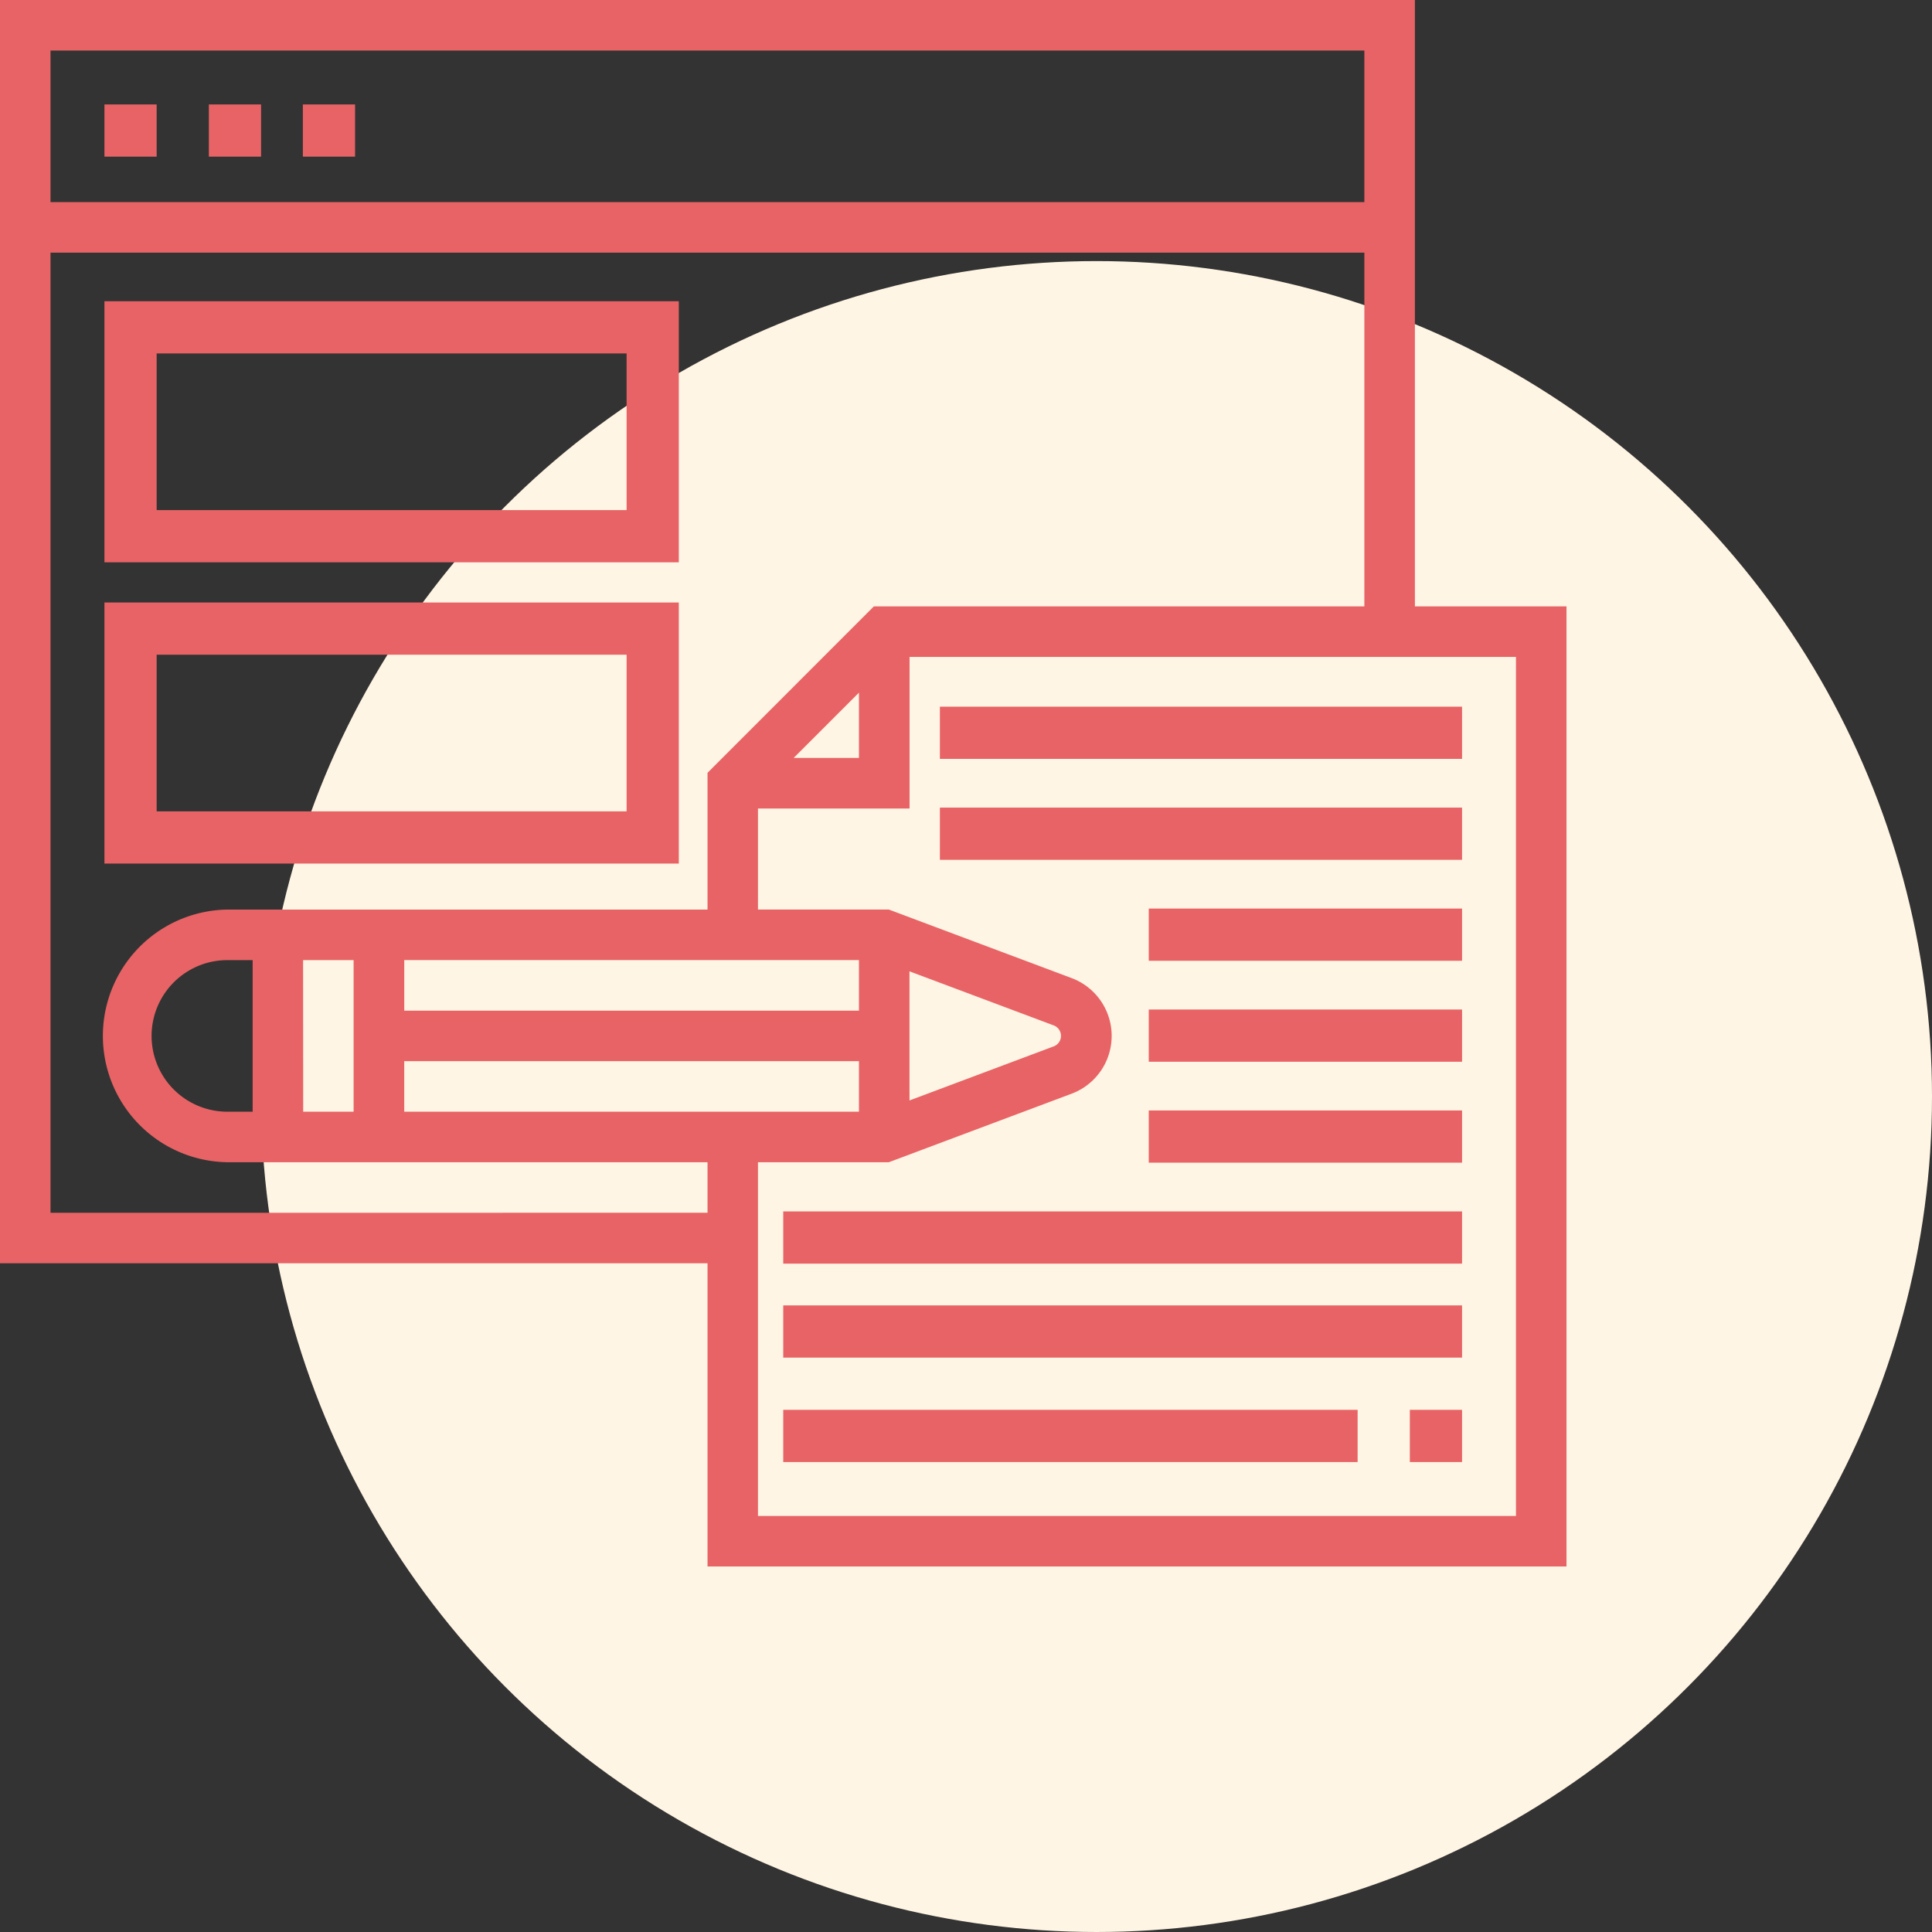 <svg xmlns="http://www.w3.org/2000/svg" width="74" height="74" viewBox="0 0 74 74">
  <rect x="0" y="0" width="74" height="74" fill="#333333" stroke="none"/>
  <g id="Group_10428" data-name="Group 10428" transform="translate(-200 -783)">
    <circle id="Ellipse_36" data-name="Ellipse 36" cx="32" cy="32" r="32" transform="translate(210 793)" fill="#fff5e4"/>
    <g id="Group_10425" data-name="Group 10425" transform="translate(199 782)">
      <rect id="Rectangle_3421" data-name="Rectangle 3421" width="2" height="2" transform="translate(5 5)" fill="#e86365"/>
      <rect id="Rectangle_3422" data-name="Rectangle 3422" width="2" height="2" transform="translate(9 5)" fill="#e86365"/>
      <rect id="Rectangle_3423" data-name="Rectangle 3423" width="2" height="2" transform="translate(12.6 5)" fill="#e86365"/>
      <path id="Path_2041" data-name="Path 2041" d="M55.194,24.226V1H1V49.387H28.1V61H61V24.226ZM53.258,2.935V8.742H2.935V2.935ZM2.935,47.452V10.677H53.258V24.226H34.47L28.1,30.6v5.239H9.71a4.839,4.839,0,0,0,0,9.677H28.1v1.935Zm13.548-3.871V41.645H33.9v1.935Zm-6.774,0a2.9,2.9,0,1,1,0-5.806h.968v5.806Zm2.9-5.806h1.935v5.806H12.613Zm23.226.429,5.529,2.073a.429.429,0,0,1,0,.8l-5.528,2.073ZM33.9,39.71H16.484V37.774H33.9Zm0-12.18v2.5H31.4ZM59.065,59.065H30.032V45.516h5.014l7-2.625a2.365,2.365,0,0,0,0-4.428l-7-2.625H30.032V31.968h5.806V26.161H59.065Z" fill="#e86365"/>
      <rect id="Rectangle_3424" data-name="Rectangle 3424" width="20" height="2" transform="translate(37 28.067)" fill="#e86365"/>
      <rect id="Rectangle_3425" data-name="Rectangle 3425" width="20" height="2" transform="translate(37 31.933)" fill="#e86365"/>
      <rect id="Rectangle_3426" data-name="Rectangle 3426" width="12" height="2" transform="translate(45 35.8)" fill="#e86365"/>
      <rect id="Rectangle_3427" data-name="Rectangle 3427" width="12" height="2" transform="translate(45 39.667)" fill="#e86365"/>
      <rect id="Rectangle_3428" data-name="Rectangle 3428" width="12" height="2" transform="translate(45 43.533)" fill="#e86365"/>
      <rect id="Rectangle_3429" data-name="Rectangle 3429" width="26" height="2" transform="translate(31 47.4)" fill="#e86365"/>
      <rect id="Rectangle_3430" data-name="Rectangle 3430" width="26" height="2" transform="translate(31 51)" fill="#e86365"/>
      <rect id="Rectangle_3431" data-name="Rectangle 3431" width="2" height="2" transform="translate(55 55)" fill="#e86365"/>
      <rect id="Rectangle_3432" data-name="Rectangle 3432" width="22" height="2" transform="translate(31 55)" fill="#e86365"/>
      <path id="Path_2042" data-name="Path 2042" d="M27,13H5V23H27Zm-2,8H7V15H25Z" transform="translate(0 -0.462)" fill="#e86365"/>
      <path id="Path_2043" data-name="Path 2043" d="M27,25H5V35H27Zm-2,8H7V27H25Z" transform="translate(0 -0.923)" fill="#e86365"/>
    </g>
  </g>
</svg>
